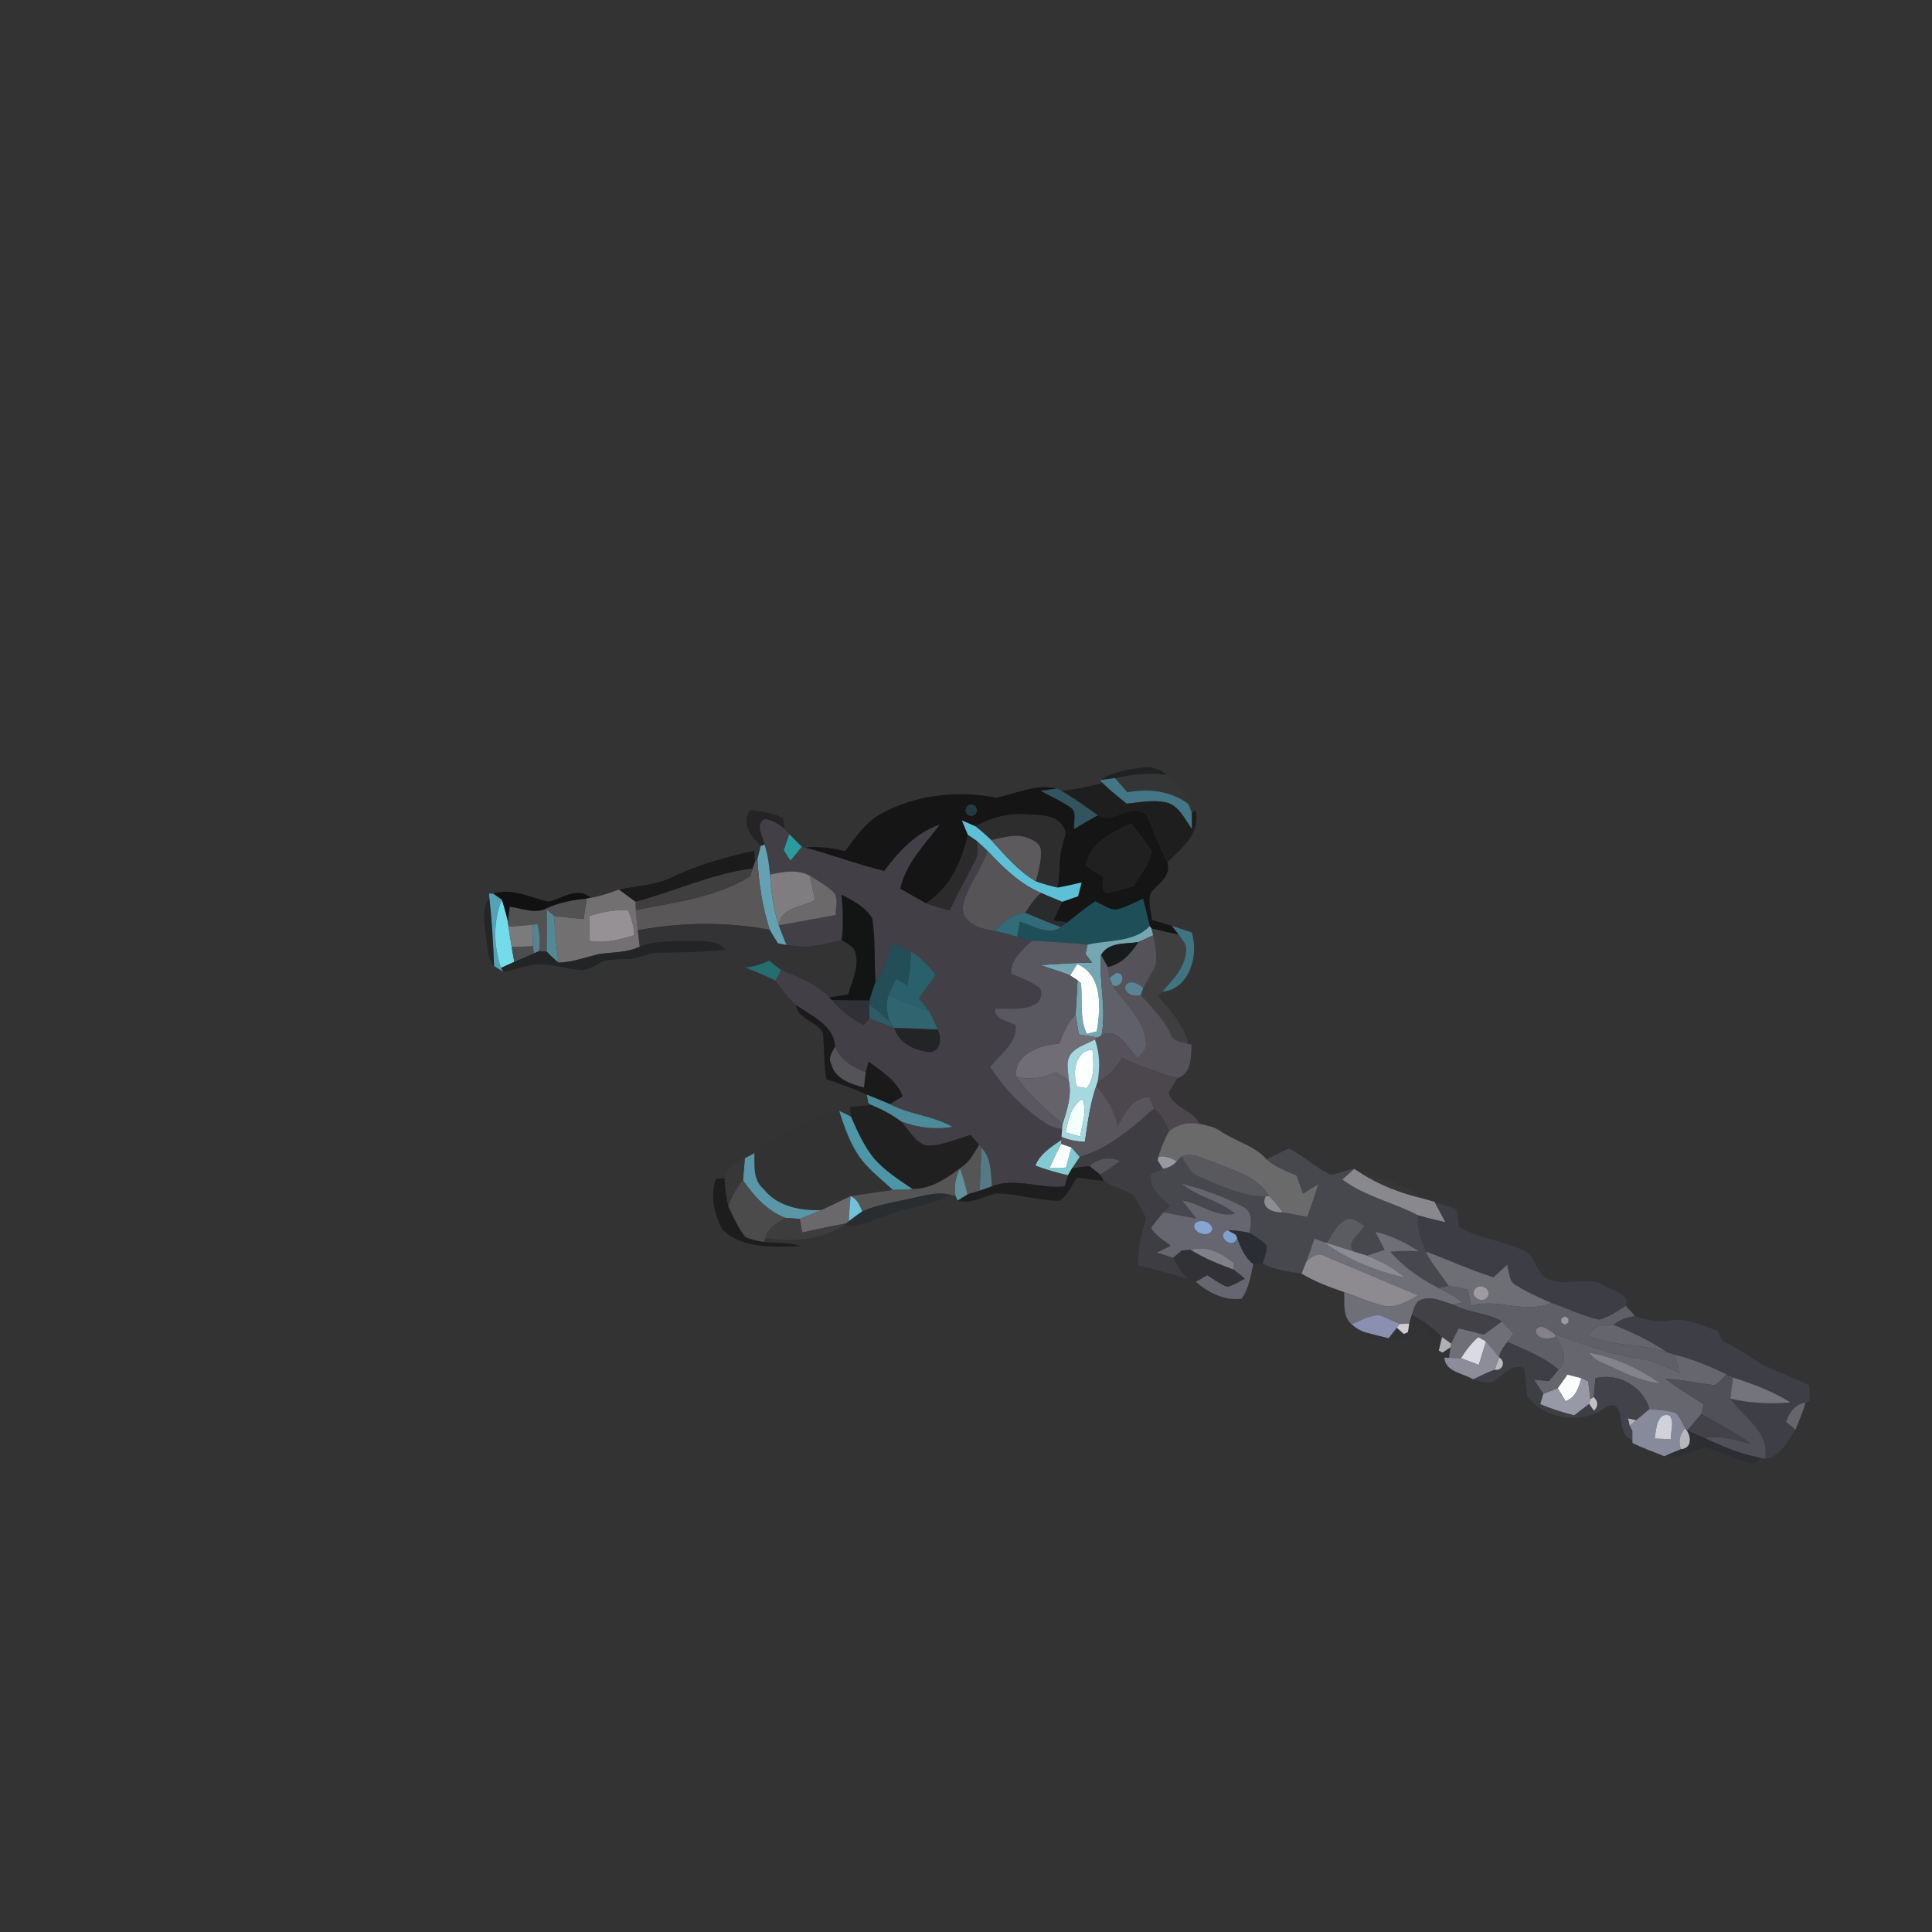 <?xml version="1.0" encoding="UTF-8" ?>
<!DOCTYPE svg PUBLIC "-//W3C//DTD SVG 1.1//EN" "http://www.w3.org/Graphics/SVG/1.1/DTD/svg11.dtd">
<svg width="384pt" height="384pt" viewBox="0 0 384 384" version="1.1" xmlns="http://www.w3.org/2000/svg">
<rect x="0" y="0" width="384" height="384" fill="#333333" stroke="none"/>
<g id="#1113148b">
<path fill="#111314" opacity="0.55" d=" M 218.65 155.04 C 221.18 153.38 224.22 152.88 227.17 152.55 C 228.86 152.33 230.61 152.82 231.84 154.03 C 228.41 153.53 224.97 153.97 221.60 154.66 C 220.87 154.76 219.39 154.94 218.65 155.04 Z" />
</g>
<g id="#363536ff">
<path fill="#363536" opacity="1.00" d=" M 221.60 154.66 C 224.97 153.97 228.41 153.53 231.84 154.03 C 233.98 155.37 235.28 157.54 236.22 159.82 C 232.72 157.16 228.30 156.70 224.09 157.48 C 223.25 156.55 222.42 155.61 221.60 154.66 Z" />
</g>
<g id="#437785fe">
<path fill="#437785" opacity="1.00" d=" M 218.65 155.04 C 219.39 154.94 220.87 154.76 221.60 154.66 C 222.42 155.61 223.25 156.55 224.09 157.48 C 228.30 156.70 232.72 157.16 236.22 159.82 C 236.38 160.25 236.71 161.11 236.87 161.54 C 236.88 162.63 236.89 163.71 236.92 164.80 C 235.44 162.79 234.29 159.98 231.58 159.44 C 229.05 158.96 226.47 159.48 223.95 159.74 C 222.30 158.42 220.63 157.13 219.15 155.63 L 218.65 155.04 Z" />
</g>
<g id="#151515ff">
<path fill="#151515" opacity="1.00" d=" M 198.04 158.56 C 201.99 157.72 206.03 155.70 210.13 156.74 C 209.30 156.85 207.65 157.07 206.83 157.18 C 208.79 158.24 210.85 159.15 212.70 160.41 C 214.19 161.37 213.36 163.33 213.49 164.77 C 215.03 163.82 216.60 162.92 218.19 162.03 C 221.46 163.88 224.76 159.35 227.91 161.97 C 229.32 165.08 230.41 168.33 232.02 171.35 C 232.88 174.02 230.25 175.69 228.76 177.42 C 228.07 179.14 228.82 181.06 228.94 182.83 C 230.26 183.23 231.59 183.62 232.92 184.02 C 233.27 184.45 233.95 185.33 234.29 185.77 C 232.47 185.39 230.66 185.02 228.87 184.54 L 228.52 184.08 C 228.07 182.27 227.63 180.45 227.19 178.64 C 225.45 179.43 223.75 180.34 221.89 180.81 C 220.34 180.82 219.05 179.72 217.67 179.15 C 215.76 180.46 213.94 181.89 212.14 183.35 C 211.43 183.25 210.03 183.05 209.32 182.95 C 209.92 181.71 210.51 180.47 211.11 179.24 C 212.16 178.87 213.21 178.50 214.27 178.14 C 214.50 177.22 214.74 176.31 214.98 175.40 C 213.39 175.76 211.81 176.13 210.21 176.42 C 210.69 173.59 210.34 170.65 211.17 167.88 C 211.33 166.82 212.15 165.64 211.47 164.61 C 210.12 161.86 206.61 162.05 204.02 161.87 C 200.46 161.59 196.97 162.53 193.86 164.23 C 192.97 163.83 192.08 163.45 191.19 163.08 C 191.58 164.04 191.97 165.00 192.38 165.95 C 191.21 171.18 188.74 176.60 184.04 179.53 C 182.31 178.61 180.62 177.61 178.91 176.65 C 179.99 171.59 183.77 167.90 186.76 163.91 C 182.06 165.55 178.63 169.23 175.74 173.13 C 170.39 171.84 165.25 169.84 159.92 168.46 C 162.62 168.16 165.32 168.54 167.94 169.17 C 170.00 166.50 171.94 163.56 174.93 161.84 C 181.92 157.97 190.25 157.01 198.04 158.56 M 192.21 160.20 L 191.86 161.03 L 192.20 161.87 L 193.03 162.22 L 193.86 161.88 L 194.21 161.05 L 193.86 160.21 L 193.03 159.86 L 192.21 160.20 M 215.87 171.91 C 216.82 172.95 218.13 173.54 219.31 174.28 C 219.38 175.40 218.66 176.98 220.07 177.52 C 221.84 177.14 223.57 176.58 225.32 176.12 C 226.55 173.85 228.51 171.77 228.90 169.17 C 227.69 167.26 226.20 165.55 224.85 163.74 C 221.20 165.30 216.51 167.57 215.87 171.91 Z" />
</g>
<g id="#1f1e1fff">
<path fill="#1f1e1f" opacity="1.00" d=" M 210.95 157.20 C 213.72 156.89 216.46 156.37 219.15 155.63 C 220.63 157.13 222.30 158.42 223.95 159.74 C 226.47 159.48 229.05 158.96 231.58 159.44 C 234.29 159.98 235.44 162.79 236.92 164.80 C 236.89 163.71 236.88 162.63 236.87 161.54 L 237.64 161.00 C 238.73 165.51 234.93 168.62 232.02 171.35 C 230.41 168.33 229.32 165.08 227.91 161.97 C 224.76 159.35 221.46 163.88 218.19 162.03 C 215.81 160.37 213.48 158.63 210.95 157.20 Z" />
</g>
<g id="#31545efd">
<path fill="#31545e" opacity="1.00" d=" M 206.83 157.18 C 207.65 157.07 209.30 156.85 210.13 156.74 L 210.95 157.20 C 213.48 158.63 215.81 160.37 218.19 162.03 C 216.60 162.92 215.03 163.82 213.49 164.77 C 213.36 163.33 214.19 161.37 212.70 160.41 C 210.85 159.15 208.79 158.24 206.83 157.18 Z" />
</g>
<g id="#223a41ff">
<path fill="#223a41" opacity="1.00" d=" M 192.21 160.20 L 193.03 159.86 L 193.86 160.21 L 194.21 161.05 L 193.86 161.88 L 193.03 162.22 L 192.20 161.87 L 191.86 161.03 L 192.21 160.20 Z" />
</g>
<g id="#1312146f">
<path fill="#131214" opacity="0.44" d=" M 149.12 161.00 C 151.34 161.21 153.54 161.68 155.62 162.52 C 155.72 163.08 155.93 164.22 156.03 164.78 C 154.82 163.91 153.54 162.98 152.01 162.80 C 149.97 163.81 151.74 166.29 151.96 167.87 L 151.19 168.15 C 149.33 166.35 147.19 163.53 149.12 161.00 Z" />
</g>
<g id="#2e2d2dff">
<path fill="#2e2d2d" opacity="1.00" d=" M 193.86 164.23 C 196.97 162.53 200.46 161.59 204.02 161.87 C 206.61 162.05 210.12 161.86 211.47 164.61 C 212.15 165.64 211.33 166.82 211.17 167.88 C 210.34 170.65 210.69 173.59 210.21 176.42 C 208.76 176.10 207.32 175.69 205.91 175.19 C 206.34 173.22 206.97 171.25 206.89 169.21 C 206.86 167.40 204.97 166.80 203.55 166.32 C 201.36 165.75 199.14 166.57 197.00 166.96 C 196.00 165.99 194.95 165.08 193.86 164.23 Z" />
</g>
<g id="#424046ff">
<path fill="#424046" opacity="1.00" d=" M 151.96 167.87 C 151.74 166.29 149.97 163.81 152.01 162.80 C 153.54 162.98 154.82 163.91 156.03 164.78 C 156.25 165.03 156.67 165.54 156.88 165.80 C 156.51 166.85 156.15 167.91 155.79 168.97 C 156.12 169.49 156.78 170.53 157.11 171.05 C 157.86 170.13 158.61 169.22 159.36 168.30 L 159.92 168.46 C 165.25 169.84 170.39 171.84 175.74 173.13 C 178.63 169.23 182.06 165.55 186.76 163.91 C 183.77 167.90 179.99 171.59 178.91 176.65 C 180.62 177.61 182.31 178.61 184.04 179.53 C 185.58 180.10 187.17 180.54 188.76 180.98 C 190.33 177.58 192.17 174.31 193.85 170.97 C 194.53 169.82 194.26 168.47 194.23 167.21 C 194.93 167.83 195.62 168.46 196.29 169.12 C 195.07 172.97 192.19 176.13 191.37 180.10 C 191.09 183.46 194.98 184.71 197.69 184.98 C 199.20 185.32 200.69 185.75 202.17 186.19 C 203.13 186.47 204.10 186.73 205.08 186.97 C 203.21 188.79 200.89 190.63 200.99 193.52 C 202.94 194.39 205.05 195.07 206.72 196.45 C 207.27 197.54 206.82 199.19 205.63 199.64 C 203.20 200.88 200.39 200.41 197.78 200.47 C 197.59 202.76 200.38 202.90 201.87 203.77 C 202.18 207.37 198.72 209.52 196.79 212.09 C 199.69 216.46 203.41 220.35 207.80 223.23 C 208.76 223.94 209.93 224.23 211.10 224.42 C 211.07 224.81 211.01 225.58 210.98 225.97 L 210.94 226.58 C 208.96 227.97 206.74 229.29 205.81 231.66 C 207.92 232.47 210.09 233.09 212.29 233.57 C 212.12 234.13 211.78 235.25 211.61 235.80 C 206.77 236.36 201.79 233.92 197.14 235.80 C 196.93 233.15 197.06 230.19 195.07 228.14 L 194.63 227.54 C 194.20 227.05 193.33 226.07 192.89 225.58 C 190.05 226.36 187.27 227.74 184.28 227.71 C 181.84 227.16 180.69 224.57 179.10 222.88 C 182.35 224.11 185.86 224.57 189.29 223.95 C 185.44 221.75 180.82 221.56 176.90 219.47 C 177.53 219.07 178.79 218.28 179.42 217.89 C 178.21 214.71 175.20 212.96 172.65 210.99 C 172.50 211.52 172.20 212.59 172.05 213.13 C 169.51 212.14 167.03 210.71 165.98 208.04 C 165.80 203.76 161.25 201.90 158.22 199.76 C 156.64 198.32 155.40 196.56 154.10 194.88 C 154.39 194.36 154.97 193.33 155.26 192.81 C 158.68 194.17 162.22 195.53 164.82 198.25 L 165.36 198.77 C 167.09 200.88 169.28 202.53 171.71 203.74 C 171.99 203.41 172.53 202.74 172.81 202.41 C 174.46 203.03 176.11 203.66 177.75 204.33 C 178.75 207.50 181.91 208.84 184.99 209.14 C 187.14 208.66 187.12 206.26 186.39 204.65 C 185.88 203.44 185.34 202.25 184.75 201.10 C 184.07 200.18 183.35 199.30 182.64 198.42 C 183.73 196.87 184.84 195.33 185.97 193.80 C 184.61 191.98 183.03 190.30 181.08 189.11 C 179.82 188.51 178.55 187.95 177.28 187.39 C 176.61 190.15 175.52 192.77 174.02 195.18 C 173.73 190.98 174.01 186.73 173.38 182.56 C 172.03 180.25 169.57 178.99 167.26 177.86 C 167.53 180.84 167.69 183.84 167.29 186.81 C 164.95 187.37 162.59 187.91 160.19 188.20 C 158.90 188.12 157.60 188.00 156.31 187.84 C 155.79 186.53 155.26 185.23 154.77 183.91 C 158.56 183.25 162.33 182.52 166.12 181.86 C 166.03 180.41 166.68 178.74 165.79 177.45 C 164.36 176.08 162.65 175.06 160.96 174.06 C 158.46 172.72 155.66 173.28 153.04 173.83 C 152.88 171.81 152.56 169.80 151.96 167.87 Z" />
</g>
<g id="#5ec0d7ff">
<path fill="#5ec0d7" opacity="1.00" d=" M 191.19 163.08 C 192.08 163.45 192.97 163.83 193.86 164.23 C 194.95 165.08 196.00 165.99 197.00 166.96 C 199.73 169.95 202.37 173.12 205.91 175.19 C 207.32 175.69 208.76 176.10 210.21 176.42 C 211.81 176.13 213.39 175.76 214.98 175.40 C 214.74 176.31 214.50 177.22 214.27 178.14 C 213.21 178.50 212.16 178.87 211.11 179.24 C 209.70 178.66 208.29 178.09 206.90 177.48 C 202.69 175.67 199.37 172.43 196.29 169.12 C 195.62 168.46 194.93 167.83 194.23 167.21 C 193.77 166.90 192.84 166.27 192.38 165.95 C 191.97 165.00 191.58 164.04 191.19 163.08 Z" />
</g>
<g id="#202020ff">
<path fill="#202020" opacity="1.00" d=" M 215.87 171.91 C 216.51 167.57 221.20 165.30 224.85 163.74 C 226.20 165.55 227.69 167.26 228.90 169.17 C 228.51 171.77 226.55 173.85 225.32 176.12 C 223.57 176.58 221.84 177.14 220.07 177.52 C 218.66 176.98 219.38 175.40 219.31 174.28 C 218.13 173.54 216.82 172.95 215.87 171.91 Z" />
<path fill="#202020" opacity="1.00" d=" M 168.98 220.04 C 170.40 219.87 171.83 219.73 173.26 219.64 C 175.32 220.49 177.31 221.53 179.10 222.88 C 180.69 224.57 181.84 227.16 184.28 227.71 C 187.27 227.74 190.05 226.36 192.89 225.58 C 193.33 226.07 194.20 227.05 194.63 227.54 C 193.70 228.99 192.93 230.62 191.52 231.68 C 188.54 233.94 185.28 236.34 181.38 236.35 C 178.70 234.51 175.88 232.75 173.73 230.27 C 171.70 227.79 170.40 224.82 169.12 221.92 C 169.09 221.45 169.02 220.51 168.98 220.04 Z" />
</g>
<g id="#2aadb0da">
<path fill="#2aadb0" opacity="0.85" d=" M 156.88 165.80 C 157.70 166.64 158.52 167.47 159.36 168.30 C 158.61 169.22 157.86 170.13 157.11 171.05 C 156.78 170.53 156.12 169.49 155.79 168.97 C 156.15 167.91 156.51 166.85 156.88 165.80 Z" />
</g>
<g id="#2b2b2bff">
<path fill="#2b2b2b" opacity="1.00" d=" M 192.38 165.95 C 192.84 166.27 193.77 166.90 194.23 167.21 C 194.26 168.47 194.53 169.82 193.85 170.97 C 192.17 174.31 190.33 177.58 188.76 180.98 C 187.17 180.54 185.58 180.10 184.04 179.53 C 188.74 176.60 191.21 171.18 192.38 165.95 Z" />
</g>
<g id="#5c5a5cff">
<path fill="#5c5a5c" opacity="1.00" d=" M 197.00 166.96 C 199.14 166.57 201.36 165.75 203.55 166.32 C 204.97 166.80 206.86 167.40 206.89 169.21 C 206.97 171.25 206.34 173.22 205.91 175.19 C 202.37 173.12 199.73 169.95 197.00 166.96 Z" />
</g>
<g id="#64a2b3ff">
<path fill="#64a2b3" opacity="1.00" d=" M 151.19 168.15 L 151.96 167.87 C 152.56 169.80 152.88 171.81 153.04 173.83 C 153.27 177.24 153.71 180.65 154.77 183.91 C 155.26 185.23 155.79 186.53 156.31 187.84 C 155.89 187.76 155.05 187.60 154.63 187.52 C 154.05 186.63 153.50 185.73 152.98 184.80 C 151.52 180.26 150.80 175.51 150.55 170.76 C 150.71 170.11 151.03 168.80 151.19 168.15 Z" />
</g>
<g id="#1b1b1bfc">
<path fill="#1b1b1b" opacity="1.00" d=" M 133.55 174.37 C 138.72 171.86 144.31 170.31 149.89 169.09 C 149.94 169.63 150.02 170.73 150.07 171.28 C 149.95 171.62 149.73 172.29 149.61 172.63 C 141.55 173.64 134.12 177.20 126.30 179.24 C 125.20 178.42 124.10 177.62 123.00 176.81 C 126.52 176.03 130.25 175.98 133.55 174.37 Z" />
</g>
<g id="#565456ff">
<path fill="#565456" opacity="1.00" d=" M 196.29 169.12 C 199.37 172.43 202.69 175.67 206.90 177.48 C 205.67 178.63 204.64 179.97 203.80 181.43 C 201.29 181.57 199.41 183.33 197.69 184.98 C 194.98 184.71 191.09 183.46 191.37 180.10 C 192.19 176.13 195.07 172.97 196.29 169.12 Z" />
</g>
<g id="#595758ff">
<path fill="#595758" opacity="1.00" d=" M 150.07 171.28 L 150.55 170.76 C 150.80 175.51 151.52 180.26 152.98 184.80 C 144.36 183.18 135.38 183.29 126.77 184.90 C 126.61 183.55 126.48 182.21 126.38 180.87 C 134.09 179.34 142.31 178.43 149.10 174.16 C 149.22 173.78 149.48 173.01 149.61 172.63 C 149.73 172.29 149.95 171.62 150.07 171.28 Z" />
</g>
<g id="#403f3fff">
<path fill="#403f3f" opacity="1.00" d=" M 126.30 179.24 C 134.12 177.20 141.55 173.64 149.61 172.63 C 149.48 173.01 149.22 173.78 149.10 174.16 C 142.31 178.43 134.09 179.34 126.38 180.87 C 126.36 180.46 126.32 179.65 126.30 179.24 Z" />
</g>
<g id="#7f7d7fff">
<path fill="#7f7d7f" opacity="1.00" d=" M 153.04 173.83 C 155.66 173.28 158.46 172.72 160.96 174.06 C 161.31 175.68 161.66 177.30 162.02 178.93 C 159.43 180.29 155.23 180.33 154.77 183.91 C 153.71 180.65 153.27 177.24 153.04 173.83 Z" />
</g>
<g id="#6b696aff">
<path fill="#6b696a" opacity="1.00" d=" M 160.96 174.06 C 162.65 175.06 164.36 176.08 165.79 177.45 C 166.68 178.74 166.03 180.41 166.12 181.86 C 162.33 182.52 158.56 183.25 154.77 183.91 C 155.23 180.33 159.43 180.29 162.02 178.93 C 161.66 177.30 161.31 175.68 160.96 174.06 Z" />
</g>
<g id="#0c0c0cdd">
<path fill="#0c0c0c" opacity="0.87" d=" M 98.04 177.63 C 101.80 176.39 105.41 178.41 109.01 179.21 C 111.82 178.61 114.76 176.09 117.42 178.45 L 116.63 178.59 C 113.90 178.92 111.16 179.35 108.66 180.54 C 106.32 181.77 103.72 180.53 101.31 180.23 C 101.22 180.99 101.04 182.52 100.95 183.28 C 100.61 181.78 100.21 180.29 99.73 178.83 C 99.31 178.53 98.46 177.93 98.04 177.63 Z" />
</g>
<g id="#737072ff">
<path fill="#737072" opacity="1.00" d=" M 117.42 178.45 C 119.34 178.13 121.19 177.50 123.00 176.81 C 124.10 177.62 125.20 178.42 126.30 179.24 C 126.32 179.65 126.36 180.46 126.38 180.87 C 126.48 182.21 126.61 183.55 126.77 184.90 C 126.87 185.71 127.07 187.33 127.17 188.14 C 124.68 189.36 121.90 189.24 119.23 189.60 C 116.49 190.19 113.86 191.29 111.02 191.32 C 110.59 188.24 110.34 185.14 110.11 182.03 C 112.07 182.30 114.03 182.47 116.00 182.67 C 116.21 181.31 116.42 179.95 116.63 178.59 L 117.42 178.45 M 117.13 182.07 C 117.14 183.71 117.17 185.35 117.21 186.99 C 120.22 187.58 123.19 186.73 126.06 185.86 C 126.02 184.13 125.49 182.48 124.84 180.90 C 122.21 180.75 119.63 181.31 117.13 182.07 Z" />
</g>
<g id="#55a6baf7">
<path fill="#55a6ba" opacity="0.97" d=" M 97.20 177.60 L 98.04 177.63 C 98.46 177.93 99.31 178.53 99.73 178.83 C 97.99 183.08 98.10 188.07 99.57 192.38 L 100.09 193.17 C 99.62 192.88 98.68 192.29 98.20 192.00 C 98.04 187.51 97.76 183.03 97.28 178.56 L 97.20 177.60 Z" />
</g>
<g id="#131414ff">
<path fill="#131414" opacity="1.00" d=" M 167.26 177.86 C 169.57 178.99 172.03 180.25 173.38 182.56 C 174.01 186.73 173.73 190.98 174.02 195.18 C 173.59 196.40 173.18 197.62 172.84 198.87 C 170.35 198.86 167.85 198.88 165.36 198.77 L 164.82 198.25 C 166.07 198.03 167.32 197.82 168.58 197.61 C 169.36 194.92 170.83 192.10 169.98 189.26 C 169.66 187.97 168.22 187.56 167.29 186.81 C 167.69 183.84 167.53 180.84 167.26 177.86 Z" />
</g>
<g id="#2a2b2cff">
<path fill="#2a2b2c" opacity="1.00" d=" M 203.80 181.43 C 204.64 179.97 205.67 178.63 206.90 177.48 C 208.29 178.09 209.70 178.66 211.11 179.24 C 210.51 180.47 209.92 181.71 209.32 182.95 C 210.03 183.05 211.43 183.25 212.14 183.35 C 211.82 183.58 211.19 184.04 210.87 184.27 C 208.46 183.45 206.14 182.40 203.80 181.43 Z" />
</g>
<g id="#1116187b">
<path fill="#111618" opacity="0.48" d=" M 96.63 186.54 C 96.39 183.90 95.52 180.87 97.28 178.56 C 97.76 183.03 98.04 187.51 98.20 192.00 C 96.85 190.54 97.03 188.37 96.63 186.54 Z" />
</g>
<g id="#73dbe9ff">
<path fill="#73dbe9" opacity="1.00" d=" M 99.57 192.38 C 98.10 188.07 97.99 183.08 99.73 178.83 C 100.21 180.29 100.61 181.78 100.95 183.28 L 101.07 184.19 C 101.26 185.53 101.47 186.87 101.70 188.21 C 101.83 188.95 102.09 190.44 102.22 191.18 C 101.56 191.48 100.24 192.08 99.57 192.38 Z" />
</g>
<g id="#535253ff">
<path fill="#535253" opacity="1.00" d=" M 108.66 180.54 C 111.16 179.35 113.90 178.92 116.63 178.59 C 116.42 179.95 116.21 181.31 116.00 182.67 C 114.03 182.47 112.07 182.30 110.11 182.03 C 109.75 181.73 109.04 181.11 108.68 180.80 C 108.73 183.57 108.71 186.35 108.66 189.13 C 108.28 189.11 107.52 189.07 107.14 189.05 C 107.41 187.25 107.24 185.43 106.85 183.67 C 106.60 183.70 106.11 183.76 105.86 183.79 C 104.27 183.95 102.67 184.07 101.07 184.19 L 100.95 183.28 C 101.04 182.52 101.22 180.99 101.31 180.23 C 103.72 180.53 106.32 181.77 108.66 180.54 Z" />
</g>
<g id="#1e4f59ff">
<path fill="#1e4f59" opacity="1.00" d=" M 212.14 183.35 C 213.94 181.89 215.76 180.46 217.67 179.15 C 219.05 179.72 220.34 180.82 221.89 180.81 C 223.75 180.34 225.45 179.43 227.19 178.64 C 227.63 180.45 228.07 182.27 228.52 184.08 C 225.36 187.38 220.29 186.78 216.15 187.76 C 212.47 187.38 208.77 187.14 205.08 186.97 C 204.10 186.73 203.13 186.47 202.17 186.19 C 202.34 185.18 202.52 184.18 202.68 183.18 C 205.31 183.87 208.27 186.07 210.87 184.27 C 211.19 184.04 211.82 183.58 212.14 183.35 Z" />
</g>
<g id="#558897ff">
<path fill="#558897" opacity="1.00" d=" M 108.68 180.80 C 109.04 181.11 109.75 181.73 110.11 182.03 C 110.34 185.14 110.59 188.24 111.02 191.32 C 110.16 190.67 109.38 189.93 108.66 189.13 C 108.71 186.35 108.73 183.57 108.68 180.80 Z" />
</g>
<g id="#959194ff">
<path fill="#959194" opacity="1.00" d=" M 117.13 182.07 C 119.63 181.31 122.21 180.75 124.84 180.90 C 125.49 182.48 126.02 184.13 126.06 185.86 C 123.19 186.73 120.22 187.58 117.21 186.99 C 117.17 185.35 117.14 183.71 117.13 182.07 Z" />
</g>
<g id="#316c78ff">
<path fill="#316c78" opacity="1.00" d=" M 197.69 184.98 C 199.41 183.33 201.29 181.57 203.80 181.43 C 206.14 182.40 208.46 183.45 210.87 184.27 C 208.27 186.07 205.31 183.87 202.68 183.18 C 202.52 184.18 202.34 185.18 202.17 186.19 C 200.69 185.75 199.20 185.32 197.69 184.98 Z" />
</g>
<g id="#57828fff">
<path fill="#57828f" opacity="1.00" d=" M 105.86 183.79 C 106.11 183.76 106.60 183.70 106.85 183.67 C 107.24 185.43 107.41 187.25 107.14 189.05 C 106.87 189.16 106.34 189.39 106.08 189.50 C 106.04 189.15 105.98 188.45 105.95 188.10 C 105.84 186.66 105.82 185.23 105.86 183.79 Z" />
</g>
<g id="#7b7a7cff">
<path fill="#7b7a7c" opacity="1.00" d=" M 101.07 184.19 C 102.67 184.07 104.27 183.95 105.86 183.79 C 105.82 185.23 105.84 186.66 105.95 188.10 C 104.53 188.13 103.11 188.17 101.70 188.21 C 101.47 186.87 101.26 185.53 101.07 184.19 Z" />
</g>
<g id="#333234fe">
<path fill="#333234" opacity="1.00" d=" M 126.77 184.90 C 135.38 183.29 144.36 183.18 152.98 184.80 C 153.50 185.73 154.05 186.63 154.63 187.52 C 155.05 187.60 155.89 187.76 156.31 187.84 C 157.60 188.00 158.90 188.12 160.19 188.20 C 157.87 188.52 155.54 188.79 153.22 189.07 C 153.13 189.53 152.94 190.46 152.85 190.92 C 151.36 191.68 149.73 192.15 148.06 192.30 C 146.24 191.80 145.30 190.08 144.11 188.79 C 142.70 186.82 140.19 187.14 138.07 187.05 C 134.43 187.10 130.64 186.84 127.17 188.14 C 127.07 187.33 126.87 185.71 126.77 184.90 Z" />
</g>
<g id="#75a7b2ff">
<path fill="#75a7b2" opacity="1.00" d=" M 228.52 184.08 L 228.87 184.54 C 228.96 184.88 229.14 185.55 229.23 185.89 C 228.23 186.34 227.23 186.79 226.24 187.25 C 223.67 187.66 220.36 187.18 218.84 189.82 C 218.37 195.14 219.98 200.46 218.93 205.78 L 218.25 206.22 C 216.97 206.01 215.70 205.80 214.43 205.59 C 214.20 204.27 213.99 202.96 213.79 201.65 C 213.91 199.37 214.08 197.10 214.18 194.82 L 214.83 195.39 C 215.29 198.73 214.47 202.36 216.03 205.47 C 216.52 205.35 217.49 205.12 217.98 205.00 C 218.77 200.43 219.24 193.80 214.10 191.63 C 213.76 192.19 213.07 193.30 212.72 193.86 C 210.76 193.10 208.75 192.48 206.76 191.82 C 210.19 191.58 213.62 191.39 217.06 191.31 C 216.62 190.74 216.18 190.17 215.75 189.61 C 215.85 189.15 216.05 188.22 216.15 187.76 C 220.29 186.78 225.36 187.38 228.52 184.08 Z" />
</g>
<g id="#403f40ff">
<path fill="#403f40" opacity="1.00" d=" M 228.87 184.54 C 230.66 185.02 232.47 185.39 234.29 185.77 C 234.85 186.74 235.96 187.65 235.74 188.89 C 235.64 192.27 233.11 194.73 231.02 197.09 C 230.81 197.33 230.37 197.81 230.15 198.05 C 232.71 200.81 235.23 203.77 236.22 207.49 C 234.91 207.11 233.18 207.08 232.68 205.54 C 231.26 202.55 228.94 200.20 226.73 197.80 C 226.86 197.45 227.10 196.75 227.22 196.40 C 228.06 194.83 229.08 193.35 229.72 191.68 C 230.03 189.74 229.57 187.79 229.23 185.89 C 229.14 185.55 228.96 184.88 228.87 184.54 Z" />
</g>
<g id="#427d8ce1">
<path fill="#427d8c" opacity="0.88" d=" M 232.92 184.02 C 234.22 184.46 235.53 184.89 236.84 185.31 C 238.36 189.78 236.40 196.68 231.02 197.09 C 233.11 194.73 235.64 192.27 235.74 188.89 C 235.96 187.65 234.85 186.74 234.29 185.77 C 233.95 185.33 233.27 184.45 232.92 184.02 Z" />
</g>
<g id="#555359ff">
<path fill="#555359" opacity="1.00" d=" M 226.24 187.25 C 227.23 186.79 228.23 186.34 229.23 185.89 C 229.57 187.79 230.03 189.74 229.72 191.68 C 229.08 193.35 228.06 194.83 227.22 196.40 C 226.42 195.46 224.16 194.46 223.62 196.15 C 223.62 197.68 225.53 198.13 226.73 197.80 C 228.94 200.20 231.26 202.55 232.68 205.54 C 233.18 207.08 234.91 207.11 236.22 207.49 L 236.82 207.63 C 236.77 210.01 236.79 213.44 234.04 214.29 C 230.24 213.32 226.60 211.85 223.02 210.29 C 221.84 212.30 220.29 214.05 218.16 215.08 C 218.63 212.25 218.63 209.33 217.62 206.61 L 218.25 206.22 L 218.93 205.78 C 222.32 203.97 224.02 208.45 226.17 210.24 C 226.92 209.34 228.13 208.49 227.75 207.14 C 227.37 202.52 223.56 199.47 221.14 195.88 C 222.98 196.64 224.11 193.30 221.86 193.38 C 221.53 193.62 220.87 194.09 220.54 194.33 C 220.45 193.80 220.27 192.73 220.18 192.20 C 222.95 191.61 224.77 189.51 226.24 187.25 Z" />
</g>
<g id="#1f2122d3">
<path fill="#1f2122" opacity="0.83" d=" M 127.17 188.14 C 130.64 186.84 134.43 187.10 138.07 187.05 C 140.19 187.14 142.70 186.82 144.11 188.79 C 139.72 189.24 135.32 189.32 130.92 189.33 C 128.86 189.32 127.04 190.57 124.99 190.60 C 123.40 190.72 121.78 190.60 120.22 190.95 C 118.75 191.49 117.48 192.60 115.90 192.81 C 112.90 192.68 110.01 191.62 107.00 191.66 C 104.64 191.87 102.40 192.68 100.09 193.17 L 99.57 192.38 C 100.24 192.08 101.56 191.48 102.22 191.18 C 103.50 190.62 104.79 190.07 106.08 189.50 C 106.34 189.39 106.87 189.16 107.14 189.05 C 107.52 189.07 108.28 189.11 108.66 189.13 C 109.38 189.93 110.16 190.67 111.02 191.32 C 113.86 191.29 116.49 190.19 119.23 189.60 C 121.90 189.24 124.68 189.36 127.17 188.14 Z" />
</g>
<g id="#234d57ff">
<path fill="#234d57" opacity="1.00" d=" M 177.28 187.39 C 178.55 187.95 179.82 188.51 181.08 189.11 C 181.00 191.37 180.77 193.62 180.36 195.85 C 179.61 195.40 178.86 194.96 178.11 194.53 C 177.61 195.62 177.10 196.71 176.63 197.81 C 175.95 199.53 176.31 201.34 176.84 203.04 C 175.55 201.84 174.16 200.74 172.80 199.62 L 172.84 198.87 C 173.18 197.62 173.59 196.40 174.02 195.18 C 175.52 192.77 176.61 190.15 177.28 187.39 Z" />
</g>
<g id="#59575fff">
<path fill="#59575f" opacity="1.00" d=" M 205.08 186.97 C 208.77 187.14 212.47 187.38 216.15 187.76 C 216.05 188.22 215.85 189.15 215.75 189.61 C 216.18 190.17 216.62 190.74 217.06 191.31 C 213.62 191.39 210.19 191.58 206.76 191.82 C 208.75 192.48 210.76 193.10 212.72 193.86 C 213.09 194.10 213.82 194.58 214.18 194.82 C 214.08 197.10 213.91 199.37 213.79 201.65 C 212.19 203.26 211.33 205.37 210.52 207.45 C 206.82 207.70 201.70 209.37 201.92 213.92 C 204.43 217.62 207.90 220.46 211.19 223.43 L 211.10 224.42 C 209.93 224.23 208.76 223.94 207.80 223.23 C 203.41 220.35 199.69 216.46 196.79 212.09 C 198.72 209.52 202.18 207.37 201.87 203.77 C 200.38 202.90 197.59 202.76 197.78 200.47 C 200.39 200.41 203.20 200.88 205.63 199.64 C 206.82 199.19 207.27 197.54 206.72 196.45 C 205.05 195.07 202.94 194.39 200.99 193.52 C 200.89 190.63 203.21 188.79 205.08 186.97 Z" />
</g>
<g id="#181b1bff">
<path fill="#181b1b" opacity="1.00" d=" M 218.84 189.82 C 220.36 187.18 223.67 187.66 226.24 187.25 C 224.77 189.51 222.95 191.61 220.18 192.20 C 219.85 191.61 219.18 190.41 218.84 189.82 Z" />
</g>
<g id="#4d4c4eff">
<path fill="#4d4c4e" opacity="1.00" d=" M 101.70 188.21 C 103.11 188.17 104.53 188.13 105.95 188.10 C 105.98 188.45 106.04 189.15 106.08 189.50 C 104.79 190.07 103.50 190.62 102.22 191.18 C 102.09 190.44 101.83 188.95 101.70 188.21 Z" />
</g>
<g id="#29606cff">
<path fill="#29606c" opacity="1.00" d=" M 181.08 189.11 C 183.03 190.30 184.61 191.98 185.97 193.80 C 184.84 195.33 183.73 196.87 182.64 198.42 C 183.35 199.30 184.07 200.18 184.75 201.10 C 182.03 200.03 179.31 198.96 176.63 197.81 C 177.10 196.71 177.61 195.62 178.11 194.53 C 178.86 194.96 179.61 195.40 180.36 195.85 C 180.77 193.62 181.00 191.37 181.08 189.11 Z" />
</g>
<g id="#5f6069ff">
<path fill="#5f6069" opacity="1.00" d=" M 218.84 189.82 C 219.18 190.41 219.85 191.61 220.18 192.20 C 220.27 192.73 220.45 193.80 220.54 194.33 C 220.69 194.71 220.99 195.49 221.14 195.88 C 223.56 199.47 227.37 202.52 227.75 207.14 C 228.13 208.49 226.92 209.34 226.17 210.24 C 224.02 208.45 222.32 203.97 218.93 205.78 C 219.98 200.46 218.37 195.14 218.84 189.82 Z" />
</g>
<g id="#228183c1">
<path fill="#228183" opacity="0.76" d=" M 148.06 192.30 C 149.73 192.15 151.36 191.68 152.85 190.92 C 153.63 191.58 154.43 192.21 155.26 192.81 C 154.97 193.33 154.39 194.36 154.10 194.88 C 152.13 193.92 150.12 193.04 148.06 192.30 Z" />
</g>
<g id="#fdffffff">
<path fill="#fdffff" opacity="1.00" d=" M 212.72 193.86 C 213.07 193.30 213.76 192.19 214.10 191.63 C 219.24 193.80 218.77 200.43 217.98 205.00 C 217.49 205.12 216.52 205.35 216.03 205.47 C 214.47 202.36 215.29 198.73 214.83 195.39 L 214.18 194.82 C 213.82 194.58 213.09 194.10 212.72 193.86 Z" />
</g>
<g id="#5e8d9dff">
<path fill="#5e8d9d" opacity="1.00" d=" M 220.54 194.33 C 220.87 194.09 221.53 193.62 221.86 193.38 C 224.11 193.30 222.98 196.64 221.14 195.88 C 220.99 195.49 220.69 194.71 220.54 194.33 Z" />
</g>
<g id="#5a8393ff">
<path fill="#5a8393" opacity="1.00" d=" M 223.62 196.15 C 224.16 194.46 226.42 195.46 227.22 196.40 C 227.10 196.75 226.86 197.45 226.73 197.80 C 225.53 198.13 223.62 197.68 223.62 196.15 Z" />
</g>
<g id="#30646fff">
<path fill="#30646f" opacity="1.00" d=" M 176.84 203.04 C 176.31 201.34 175.95 199.53 176.63 197.81 C 179.31 198.96 182.03 200.03 184.75 201.10 C 185.34 202.25 185.88 203.44 186.39 204.65 C 183.51 204.50 180.63 204.38 177.75 204.33 C 177.53 204.00 177.07 203.36 176.84 203.04 Z" />
</g>
<g id="#2f3136ff">
<path fill="#2f3136" opacity="1.00" d=" M 165.36 198.77 C 167.85 198.88 170.35 198.86 172.84 198.87 L 172.80 199.62 C 172.79 200.55 172.79 201.48 172.81 202.41 C 172.53 202.74 171.99 203.41 171.71 203.74 C 169.28 202.53 167.09 200.88 165.36 198.77 Z" />
</g>
<g id="#1a1a1aff">
<path fill="#1a1a1a" opacity="1.00" d=" M 158.22 199.76 C 161.25 201.90 165.80 203.76 165.98 208.04 C 165.44 209.12 164.55 210.25 165.24 211.50 C 165.98 214.44 169.10 215.45 171.70 216.12 C 171.79 215.37 171.96 213.87 172.05 213.13 C 172.20 212.59 172.50 211.52 172.65 210.99 C 175.20 212.96 178.21 214.71 179.42 217.89 C 178.79 218.28 177.53 219.07 176.90 219.47 C 175.37 218.81 173.82 218.19 172.29 217.57 C 169.65 216.44 167.00 215.34 164.25 214.51 C 163.67 211.49 163.87 208.40 163.55 205.36 C 162.47 202.93 158.61 202.72 158.22 199.76 Z" />
</g>
<g id="#2e5b66ff">
<path fill="#2e5b66" opacity="1.00" d=" M 172.81 202.41 C 172.79 201.48 172.79 200.55 172.80 199.62 C 174.16 200.74 175.55 201.84 176.84 203.04 C 177.07 203.36 177.53 204.00 177.75 204.33 C 176.11 203.66 174.46 203.03 172.81 202.41 Z" />
</g>
<g id="#706d77ff">
<path fill="#706d77" opacity="1.00" d=" M 210.52 207.45 C 211.33 205.37 212.19 203.26 213.79 201.65 C 213.99 202.96 214.20 204.27 214.43 205.59 C 215.70 205.80 216.97 206.01 218.25 206.22 L 217.62 206.61 C 216.14 207.46 214.36 207.91 213.13 209.16 C 211.67 210.65 212.34 212.86 212.42 214.70 C 211.56 214.17 210.70 213.66 209.84 213.14 C 207.33 214.24 204.59 214.85 201.92 213.92 C 201.70 209.37 206.82 207.70 210.52 207.45 Z" />
</g>
<g id="#232425ff">
<path fill="#232425" opacity="1.00" d=" M 177.75 204.33 C 180.63 204.38 183.51 204.50 186.39 204.65 C 187.12 206.26 187.14 208.66 184.99 209.14 C 181.91 208.84 178.75 207.50 177.75 204.33 Z" />
</g>
<g id="#a6d8e0ff">
<path fill="#a6d8e0" opacity="1.00" d=" M 213.13 209.16 C 214.36 207.91 216.14 207.46 217.62 206.61 C 218.63 209.33 218.63 212.25 218.16 215.08 L 217.90 215.83 C 216.63 219.41 216.19 223.20 215.63 226.94 C 214.02 226.90 212.45 226.60 210.98 225.97 C 211.01 225.58 211.07 224.81 211.10 224.42 L 211.19 223.43 C 212.09 220.60 213.07 217.69 212.42 214.70 C 212.34 212.86 211.67 210.65 213.13 209.16 M 214.05 215.95 C 214.53 216.04 215.49 216.21 215.97 216.30 C 217.71 214.12 217.35 211.24 217.13 208.67 C 213.59 208.77 213.16 213.32 214.05 215.95 M 211.81 225.06 C 212.77 225.34 213.73 225.62 214.70 225.89 C 215.05 223.44 216.18 220.84 215.10 218.42 C 212.81 219.91 212.30 222.59 211.81 225.06 Z" />
</g>
<g id="#545357ff">
<path fill="#545357" opacity="1.00" d=" M 165.24 211.50 C 164.55 210.25 165.44 209.12 165.98 208.04 C 167.03 210.71 169.51 212.14 172.05 213.13 C 171.96 213.87 171.79 215.37 171.70 216.12 C 169.10 215.45 165.98 214.44 165.24 211.50 Z" />
</g>
<g id="#fcffffff">
<path fill="#fcffff" opacity="1.00" d=" M 214.05 215.95 C 213.16 213.32 213.59 208.77 217.13 208.67 C 217.35 211.24 217.71 214.12 215.97 216.30 C 215.49 216.21 214.53 216.04 214.05 215.95 Z" />
</g>
<g id="#4b474dff">
<path fill="#4b474d" opacity="1.00" d=" M 218.16 215.08 C 220.29 214.05 221.84 212.30 223.02 210.29 C 226.60 211.85 230.24 213.32 234.04 214.29 C 233.45 215.24 232.86 216.20 232.25 217.15 C 233.14 220.31 237.10 220.51 238.39 223.37 C 236.21 222.99 234.01 223.43 232.32 224.90 C 231.73 223.15 230.83 221.53 229.37 220.37 C 229.15 219.79 228.69 218.64 228.47 218.07 C 225.06 218.04 223.61 221.32 222.12 223.83 C 221.59 220.77 219.87 218.16 217.90 215.83 L 218.16 215.08 Z" />
</g>
<g id="#65626aff">
<path fill="#65626a" opacity="1.00" d=" M 201.92 213.92 C 204.59 214.85 207.33 214.24 209.84 213.14 C 210.70 213.66 211.56 214.17 212.42 214.70 C 213.07 217.69 212.09 220.60 211.19 223.43 C 207.90 220.46 204.43 217.62 201.92 213.92 Z" />
</g>
<g id="#58555dff">
<path fill="#58555d" opacity="1.00" d=" M 215.63 226.94 C 216.19 223.20 216.63 219.41 217.90 215.83 C 219.87 218.16 221.59 220.77 222.12 223.83 C 223.61 221.32 225.06 218.04 228.47 218.07 C 228.69 218.64 229.15 219.79 229.37 220.37 C 224.93 224.24 220.40 228.30 214.59 229.95 C 214.18 229.48 213.35 228.53 212.94 228.06 C 212.43 227.89 211.41 227.54 210.90 227.37 L 210.94 226.58 L 210.98 225.97 C 212.45 226.60 214.02 226.90 215.63 226.94 Z" />
</g>
<g id="#4d8a9aff">
<path fill="#4d8a9a" opacity="1.00" d=" M 172.29 217.57 C 173.82 218.19 175.37 218.81 176.90 219.47 C 180.82 221.56 185.44 221.75 189.29 223.95 C 185.86 224.57 182.35 224.11 179.10 222.88 C 177.31 221.53 175.32 220.49 173.26 219.64 L 172.59 219.25 C 172.52 218.83 172.36 217.99 172.29 217.57 Z" />
</g>
<g id="#f4ffffff">
<path fill="#f4ffff" opacity="1.00" d=" M 211.81 225.06 C 212.30 222.59 212.81 219.91 215.10 218.42 C 216.18 220.84 215.05 223.44 214.70 225.89 C 213.73 225.62 212.77 225.34 211.81 225.06 Z" />
</g>
<g id="#333233ff">
<path fill="#333233" opacity="1.00" d=" M 149.95 229.20 C 154.98 225.37 160.58 222.18 166.81 220.80 C 167.91 224.24 169.11 227.75 171.36 230.64 C 173.15 232.84 175.41 234.59 177.48 236.52 C 174.67 236.90 171.86 237.34 169.05 237.75 C 167.10 238.63 165.21 239.65 163.24 240.52 C 159.03 240.66 154.48 239.81 151.75 236.31 C 149.65 234.52 149.94 231.67 149.95 229.20 Z" />
</g>
<g id="#4d96a8ff">
<path fill="#4d96a8" opacity="1.00" d=" M 166.81 220.80 C 167.39 221.08 168.54 221.64 169.12 221.92 C 170.40 224.82 171.70 227.79 173.73 230.27 C 175.88 232.75 178.70 234.51 181.38 236.35 C 180.08 236.41 178.78 236.42 177.48 236.52 C 175.41 234.59 173.15 232.84 171.36 230.64 C 169.11 227.75 167.91 224.24 166.81 220.80 Z" />
</g>
<g id="#3e3d41ff">
<path fill="#3e3d41" opacity="1.00" d=" M 214.59 229.95 C 220.40 228.30 224.93 224.24 229.37 220.37 C 230.83 221.53 231.73 223.15 232.32 224.90 C 231.46 226.50 230.73 228.17 230.23 229.92 L 230.12 230.67 C 230.38 231.08 230.90 231.89 231.16 232.29 C 230.56 232.54 229.36 233.03 228.76 233.28 C 228.19 236.17 230.66 237.91 232.51 239.65 C 232.20 239.98 231.58 240.64 231.26 240.97 C 230.39 241.95 229.54 242.96 228.81 244.05 C 229.64 245.65 231.36 246.50 232.72 247.61 C 231.79 248.05 230.87 248.50 229.95 248.95 C 231.02 249.29 232.11 249.64 233.19 250.00 C 233.98 251.45 234.85 252.85 235.91 254.13 C 232.69 253.19 229.48 252.23 226.20 251.52 C 226.05 248.30 226.92 245.18 227.80 242.12 C 227.02 240.63 226.31 239.10 225.38 237.71 C 223.61 236.32 221.26 236.00 219.42 234.72 C 219.24 234.41 218.86 233.79 218.67 233.47 C 219.99 232.59 221.30 231.70 222.60 230.79 C 220.45 229.81 218.29 230.25 216.53 231.75 C 215.39 231.89 214.25 232.02 213.12 232.16 C 213.49 231.60 214.22 230.50 214.59 229.95 Z" />
</g>
<g id="#6b6a6aff">
<path fill="#6b6a6a" opacity="1.00" d=" M 232.32 224.90 C 234.01 223.43 236.21 222.99 238.39 223.37 C 239.76 223.67 241.19 223.92 242.40 224.69 C 245.39 226.84 249.21 227.58 251.73 230.42 C 253.47 231.89 255.60 232.77 257.70 233.59 C 258.14 234.80 258.57 236.00 259.01 237.22 C 260.02 236.57 261.04 235.92 262.07 235.28 C 261.39 237.50 260.64 239.71 259.84 241.90 C 258.19 241.57 256.55 241.24 254.90 240.98 C 254.16 239.76 253.19 238.71 252.22 237.68 C 249.80 233.69 245.00 232.63 241.01 230.90 C 239.04 230.31 236.92 228.95 234.84 229.89 C 234.60 230.13 234.13 230.60 233.89 230.84 C 232.81 230.16 231.52 229.64 230.23 229.92 C 230.73 228.17 231.46 226.50 232.32 224.90 Z" />
</g>
<g id="#83cad3ff">
<path fill="#83cad3" opacity="1.00" d=" M 205.81 231.66 C 206.74 229.29 208.96 227.97 210.94 226.58 L 210.90 227.37 C 210.09 228.94 209.33 230.55 208.63 232.18 C 209.44 232.15 211.07 232.09 211.89 232.06 C 212.25 230.73 212.60 229.40 212.94 228.06 C 213.35 228.53 214.18 229.48 214.59 229.95 C 214.22 230.50 213.49 231.60 213.12 232.16 C 212.91 232.51 212.50 233.22 212.29 233.57 C 210.09 233.09 207.92 232.47 205.81 231.66 Z" />
</g>
<g id="#555556ff">
<path fill="#555556" opacity="1.00" d=" M 194.63 227.54 L 195.07 228.14 C 194.98 230.97 194.84 233.81 194.74 236.65 C 194.13 236.84 192.91 237.20 192.30 237.39 C 191.90 235.65 191.43 233.93 190.82 232.27 C 189.91 233.92 189.63 235.82 189.91 237.69 L 189.07 237.52 C 186.50 236.76 183.90 237.61 181.37 238.13 C 178.01 238.89 174.56 239.38 171.37 240.76 C 170.87 239.54 170.35 238.28 169.05 237.75 C 171.86 237.34 174.67 236.90 177.48 236.52 C 178.78 236.42 180.08 236.41 181.38 236.35 C 185.28 236.34 188.54 233.94 191.52 231.68 C 192.93 230.62 193.70 228.99 194.63 227.54 Z" />
</g>
<g id="#557a87ff">
<path fill="#557a87" opacity="1.00" d=" M 195.07 228.14 C 197.06 230.19 196.93 233.15 197.14 235.80 C 196.54 236.02 195.34 236.44 194.74 236.65 C 194.84 233.81 194.98 230.97 195.07 228.14 Z" />
</g>
<g id="#f9ffffff">
<path fill="#f9ffff" opacity="1.00" d=" M 208.63 232.18 C 209.33 230.55 210.09 228.94 210.90 227.37 C 211.41 227.54 212.43 227.89 212.94 228.06 C 212.60 229.40 212.25 230.73 211.89 232.06 C 211.07 232.09 209.44 232.15 208.63 232.18 Z" />
</g>
<g id="#46484eff">
<path fill="#46484e" opacity="1.00" d=" M 251.73 230.42 C 253.21 229.72 254.70 229.00 256.17 228.26 C 259.06 229.72 261.42 232.02 264.32 233.43 C 265.97 233.54 267.47 232.41 269.14 232.33 C 268.56 232.86 267.39 233.91 266.81 234.44 C 271.31 237.82 276.97 238.99 281.91 241.57 C 281.57 244.09 282.52 246.47 283.43 248.76 C 283.53 249.00 283.73 249.48 283.83 249.72 C 285.09 251.74 286.57 253.61 287.94 255.57 C 287.44 255.68 286.44 255.91 285.94 256.02 C 282.36 254.19 279.01 251.85 276.36 248.81 C 278.24 248.59 280.13 248.59 282.03 248.72 C 279.37 246.95 276.47 245.56 273.36 244.81 C 273.97 246.01 274.58 247.21 275.21 248.41 C 274.05 248.80 272.88 249.19 271.72 249.56 C 271.06 249.36 269.76 248.96 269.11 248.76 C 267.29 246.99 270.46 245.19 271.18 243.58 C 270.01 243.00 268.83 241.76 267.43 242.49 C 265.58 243.35 264.84 245.47 263.73 247.05 L 263.04 246.83 C 262.59 246.67 261.69 246.35 261.24 246.19 C 260.74 247.71 260.24 249.22 259.67 250.71 C 259.43 251.32 258.93 252.52 258.69 253.13 C 256.06 252.73 253.35 252.42 250.98 251.13 C 251.18 249.89 252.11 248.59 251.59 247.35 C 250.59 246.46 249.46 245.74 248.33 245.04 C 248.70 243.29 249.10 240.86 247.14 239.89 C 243.26 237.81 239.05 236.36 234.81 235.22 C 237.96 237.93 242.30 238.55 245.48 241.23 C 241.75 242.11 238.59 239.12 234.98 238.62 C 235.91 239.83 236.87 241.03 237.83 242.23 C 235.65 241.78 233.46 241.36 231.26 240.97 C 231.58 240.64 232.20 239.98 232.51 239.65 C 230.66 237.91 228.19 236.17 228.76 233.28 C 229.36 233.03 230.56 232.54 231.16 232.29 C 232.25 232.13 233.16 231.64 233.89 230.84 C 234.13 230.60 234.60 230.13 234.84 229.89 C 235.81 231.31 236.48 233.17 238.22 233.83 C 242.46 235.66 246.83 237.76 251.53 237.83 C 250.49 240.10 253.11 241.08 254.90 240.98 C 256.55 241.24 258.19 241.57 259.84 241.90 C 260.64 239.71 261.39 237.50 262.07 235.28 C 261.04 235.92 260.02 236.57 259.01 237.22 C 258.57 236.00 258.14 234.80 257.70 233.59 C 255.60 232.77 253.47 231.89 251.73 230.42 Z" />
</g>
<g id="#5896a8fe">
<path fill="#5896a8" opacity="1.00" d=" M 148.04 230.22 C 148.52 229.96 149.47 229.45 149.95 229.20 C 149.94 231.67 149.65 234.52 151.75 236.31 C 154.48 239.81 159.03 240.66 163.24 240.52 C 161.83 241.15 160.41 241.74 158.96 242.26 C 158.26 242.22 156.85 242.12 156.15 242.08 C 152.47 240.72 149.85 237.72 147.67 234.59 C 147.81 233.13 147.93 231.68 148.04 230.22 Z" />
</g>
<g id="#59585cff">
<path fill="#59585c" opacity="1.00" d=" M 234.84 229.89 C 236.92 228.95 239.04 230.31 241.01 230.90 C 245.00 232.63 249.80 233.69 252.22 237.68 L 251.53 237.83 C 246.83 237.76 242.46 235.66 238.22 233.83 C 236.48 233.17 235.81 231.31 234.84 229.89 Z" />
</g>
<g id="#373738fc">
<path fill="#373738" opacity="1.00" d=" M 144.01 234.17 C 144.55 232.14 146.07 230.79 148.04 230.22 C 147.93 231.68 147.81 233.13 147.67 234.59 C 146.38 236.14 145.39 237.90 144.78 239.82 C 144.29 237.97 144.06 236.07 144.01 234.17 Z" />
</g>
<g id="#54545aff">
<path fill="#54545a" opacity="1.00" d=" M 216.53 231.75 C 218.29 230.25 220.45 229.81 222.60 230.79 C 221.30 231.70 219.99 232.59 218.67 233.47 C 218.13 233.04 217.06 232.18 216.53 231.75 Z" />
</g>
<g id="#9898a2ff">
<path fill="#9898a2" opacity="1.00" d=" M 230.23 229.92 C 231.52 229.64 232.81 230.16 233.89 230.84 C 233.16 231.64 232.25 232.13 231.16 232.29 C 230.90 231.89 230.38 231.08 230.12 230.67 L 230.23 229.92 Z" />
</g>
<g id="#1d1e1dfa">
<path fill="#1d1e1d" opacity="0.98" d=" M 213.12 232.16 C 214.25 232.02 215.39 231.89 216.53 231.75 C 217.06 232.18 218.13 233.04 218.67 233.47 C 218.86 233.79 219.24 234.41 219.42 234.72 C 217.62 234.58 215.82 234.32 214.04 234.04 C 212.96 235.60 212.27 237.62 210.59 238.65 C 206.34 238.68 202.21 237.22 197.96 237.21 C 195.41 237.76 193.05 239.47 190.34 238.60 C 190.83 238.30 191.81 237.69 192.30 237.39 C 192.91 237.20 194.13 236.84 194.74 236.65 C 195.34 236.44 196.54 236.02 197.14 235.80 C 201.79 233.92 206.77 236.36 211.61 235.80 C 211.78 235.25 212.12 234.13 212.29 233.57 C 212.50 233.22 212.91 232.51 213.12 232.16 Z" />
</g>
<g id="#61909dff">
<path fill="#61909d" opacity="1.00" d=" M 189.91 237.69 C 189.63 235.82 189.91 233.92 190.82 232.27 C 191.43 233.93 191.90 235.65 192.30 237.39 C 191.81 237.69 190.83 238.30 190.34 238.60 L 189.91 237.69 Z" />
</g>
<g id="#89888dff">
<path fill="#89888d" opacity="1.00" d=" M 266.81 234.44 C 267.39 233.91 268.56 232.86 269.14 232.33 C 269.51 232.56 270.26 233.02 270.63 233.26 C 274.35 235.63 278.53 237.17 282.80 238.21 C 283.38 238.38 284.55 238.71 285.13 238.88 C 285.87 240.23 286.60 241.58 287.32 242.95 C 285.50 242.54 283.69 242.12 281.91 241.57 C 276.97 238.99 271.31 237.82 266.81 234.44 Z" />
</g>
<g id="#38383aa1">
<path fill="#38383a" opacity="0.63" d=" M 270.63 233.26 C 274.84 234.31 279.40 235.40 282.80 238.21 C 278.53 237.17 274.35 235.63 270.63 233.26 Z" />
</g>
<g id="#1d1d1dfd">
<path fill="#1d1d1d" opacity="1.00" d=" M 142.30 234.34 C 142.73 234.30 143.58 234.21 144.01 234.17 C 144.06 236.07 144.29 237.97 144.78 239.82 C 145.81 241.87 146.68 244.06 148.15 245.85 C 149.31 246.37 150.57 246.61 151.81 246.85 C 154.22 247.21 156.74 246.84 159.06 247.68 C 153.83 247.82 147.67 248.35 143.59 244.39 C 141.95 241.38 141.11 237.66 142.30 234.34 Z" />
</g>
<g id="#4c4b4cff">
<path fill="#4c4b4c" opacity="1.00" d=" M 144.78 239.82 C 145.39 237.90 146.38 236.14 147.67 234.59 C 149.85 237.72 152.47 240.72 156.15 242.08 C 154.50 243.07 152.61 244.03 152.12 246.09 L 151.81 246.85 C 150.57 246.61 149.31 246.37 148.15 245.85 C 146.68 244.06 145.81 241.87 144.78 239.82 Z" />
</g>
<g id="#65666fff">
<path fill="#65666f" opacity="1.00" d=" M 234.81 235.22 C 239.05 236.36 243.26 237.81 247.14 239.89 C 249.10 240.86 248.70 243.29 248.33 245.04 C 246.89 244.73 245.43 244.53 243.97 244.52 C 241.45 245.59 245.03 248.60 245.91 246.09 C 246.63 247.99 247.42 249.95 249.10 251.23 C 248.58 253.59 248.23 256.12 246.77 258.13 C 243.46 258.58 240.08 256.93 237.67 254.74 C 238.43 254.32 239.18 253.89 239.94 253.45 C 241.22 254.28 242.48 255.16 243.90 255.76 C 245.17 255.48 246.26 254.72 247.42 254.14 C 246.68 253.52 245.94 252.92 245.19 252.33 C 245.21 252.02 245.25 251.40 245.27 251.09 C 242.94 249.07 239.80 247.45 236.66 248.42 C 236.22 248.45 235.34 248.52 234.90 248.55 C 234.48 248.91 233.62 249.64 233.19 250.00 C 232.11 249.64 231.02 249.29 229.95 248.95 C 230.87 248.50 231.79 248.05 232.72 247.61 C 231.36 246.50 229.64 245.65 228.81 244.05 C 229.54 242.96 230.39 241.95 231.26 240.97 C 233.46 241.36 235.65 241.78 237.83 242.23 C 236.87 241.03 235.91 239.83 234.98 238.62 C 238.59 239.12 241.75 242.11 245.48 241.23 C 242.30 238.55 237.96 237.93 234.81 235.22 M 237.49 243.17 C 236.55 245.06 240.67 246.31 240.97 244.20 C 240.67 242.76 238.52 242.20 237.49 243.17 Z" />
</g>
<g id="#292d2fdc">
<path fill="#292d2f" opacity="0.86" d=" M 181.37 238.13 C 183.90 237.61 186.50 236.76 189.07 237.52 C 186.00 238.99 182.68 239.78 179.39 240.57 C 175.42 241.49 171.77 243.94 167.56 243.65 L 168.11 243.18 L 168.71 242.71 C 169.58 242.03 170.46 241.38 171.37 240.76 C 174.56 239.38 178.01 238.89 181.37 238.13 Z" />
</g>
<g id="#6a686bff">
<path fill="#6a686b" opacity="1.00" d=" M 163.24 240.52 C 165.21 239.65 167.10 238.63 169.05 237.75 C 168.91 239.40 168.79 241.05 168.71 242.71 L 168.11 243.18 C 165.20 243.71 162.31 244.32 159.43 244.98 C 159.31 244.30 159.07 242.94 158.96 242.26 C 160.41 241.74 161.83 241.15 163.24 240.52 Z" />
</g>
<g id="#6ec3d8ff">
<path fill="#6ec3d8" opacity="1.00" d=" M 169.05 237.75 C 170.35 238.28 170.87 239.54 171.37 240.76 C 170.46 241.38 169.58 242.03 168.71 242.71 C 168.79 241.05 168.91 239.40 169.05 237.75 Z" />
</g>
<g id="#8d8c93ff">
<path fill="#8d8c93" opacity="1.00" d=" M 251.53 237.83 L 252.22 237.68 C 253.19 238.71 254.16 239.76 254.90 240.98 C 253.11 241.08 250.49 240.10 251.53 237.83 Z" />
</g>
<g id="#3c3d45ff">
<path fill="#3c3d45" opacity="1.00" d=" M 285.13 238.88 C 286.61 239.36 288.08 239.85 289.56 240.36 C 289.71 241.53 289.86 242.70 290.02 243.87 C 294.13 246.30 299.06 246.57 303.25 248.78 C 305.42 249.96 305.32 253.28 307.68 254.23 C 311.36 255.96 315.61 253.24 319.12 255.65 C 320.57 256.60 324.16 257.17 323.13 259.55 C 321.49 260.62 319.82 261.74 317.92 262.30 C 314.61 261.60 311.55 260.06 308.36 258.97 C 306.00 257.94 303.64 256.89 301.46 255.53 C 299.82 254.79 300.00 252.82 299.56 251.37 C 298.66 252.21 297.76 253.04 296.86 253.87 C 292.28 252.44 287.92 250.42 283.43 248.76 C 282.52 246.47 281.57 244.09 281.91 241.57 C 283.69 242.12 285.50 242.54 287.32 242.95 C 286.60 241.58 285.87 240.23 285.13 238.88 Z" />
</g>
<g id="#3e3d3eff">
<path fill="#3e3d3e" opacity="1.00" d=" M 156.15 242.08 C 156.85 242.12 158.26 242.22 158.96 242.26 C 159.07 242.94 159.31 244.30 159.43 244.98 C 162.31 244.32 165.20 243.71 168.11 243.18 L 167.56 243.65 C 163.03 246.46 157.32 246.87 152.12 246.09 C 152.61 244.03 154.50 243.07 156.15 242.08 Z" />
</g>
<g id="#5b5b62ff">
<path fill="#5b5b62" opacity="1.00" d=" M 267.43 242.49 C 268.83 241.76 270.01 243.00 271.18 243.58 C 270.46 245.19 267.29 246.99 269.11 248.76 C 267.32 248.18 265.52 247.61 263.73 247.05 C 264.84 245.47 265.58 243.35 267.43 242.49 Z" />
</g>
<g id="#85a5d3ff">
<path fill="#85a5d3" opacity="1.00" d=" M 237.49 243.17 C 238.52 242.20 240.67 242.76 240.97 244.20 C 240.67 246.31 236.55 245.06 237.49 243.17 Z" />
</g>
<g id="#2b2d34ff">
<path fill="#2b2d34" opacity="1.00" d=" M 243.97 244.52 C 245.43 244.53 246.89 244.73 248.33 245.04 C 249.46 245.74 250.59 246.46 251.59 247.35 C 252.11 248.59 251.18 249.89 250.98 251.13 C 250.51 251.15 249.57 251.20 249.10 251.23 C 247.42 249.95 246.63 247.99 245.91 246.09 L 245.59 245.39 C 245.18 245.17 244.37 244.73 243.97 244.52 Z" />
</g>
<g id="#7fa1ceff">
<path fill="#7fa1ce" opacity="1.00" d=" M 245.91 246.09 C 245.03 248.60 241.45 245.59 243.97 244.52 C 244.37 244.73 245.18 245.17 245.59 245.39 L 245.91 246.09 Z" />
</g>
<g id="#6e6f77ff">
<path fill="#6e6f77" opacity="1.00" d=" M 273.36 244.81 C 276.47 245.56 279.37 246.95 282.03 248.72 C 280.13 248.59 278.24 248.59 276.36 248.81 C 279.01 251.85 282.36 254.19 285.94 256.02 C 287.62 256.86 289.30 257.72 290.78 258.90 C 290.30 259.00 289.34 259.20 288.85 259.30 C 286.81 258.76 284.62 257.51 282.49 258.33 C 281.21 258.74 281.08 260.30 280.60 261.35 C 280.47 261.79 280.22 262.66 280.09 263.09 C 279.62 263.11 278.66 263.14 278.19 263.15 C 276.80 262.55 275.48 261.82 274.04 261.37 C 272.10 261.45 270.37 262.49 268.61 263.20 C 266.81 261.55 267.26 259.01 267.17 256.82 C 269.85 257.75 272.46 258.96 275.25 259.56 C 277.65 260.00 279.82 258.58 281.83 257.47 C 275.67 254.82 269.48 252.24 263.30 249.65 C 261.93 248.79 260.66 249.81 259.67 250.71 C 260.24 249.22 260.74 247.71 261.24 246.19 C 261.69 246.35 262.59 246.67 263.04 246.83 C 267.80 250.43 273.49 252.64 279.27 253.98 C 277.10 251.99 274.42 250.67 271.72 249.56 C 272.88 249.19 274.05 248.80 275.21 248.41 C 274.58 247.21 273.97 246.01 273.36 244.81 Z" />
</g>
<g id="#8c8b91ff">
<path fill="#8c8b91" opacity="1.00" d=" M 263.04 246.83 L 263.73 247.05 C 265.52 247.61 267.32 248.18 269.11 248.76 C 269.76 248.96 271.06 249.36 271.72 249.56 C 274.42 250.67 277.10 251.99 279.27 253.98 C 273.49 252.64 267.80 250.43 263.04 246.83 Z" />
</g>
<g id="#323236ff">
<path fill="#323236" opacity="1.00" d=" M 233.19 250.00 C 233.62 249.64 234.48 248.91 234.90 248.55 C 235.34 248.52 236.22 248.45 236.66 248.42 C 239.34 250.06 242.24 251.27 245.19 252.33 C 245.94 252.92 246.68 253.52 247.42 254.14 C 246.26 254.72 245.17 255.48 243.90 255.76 C 242.48 255.16 241.22 254.28 239.94 253.45 C 239.18 253.89 238.43 254.32 237.67 254.74 C 237.23 254.59 236.35 254.28 235.91 254.13 C 234.85 252.85 233.98 251.45 233.19 250.00 Z" />
</g>
<g id="#808188ff">
<path fill="#808188" opacity="1.00" d=" M 236.66 248.42 C 239.80 247.45 242.94 249.07 245.27 251.09 C 245.25 251.40 245.21 252.02 245.19 252.33 C 242.24 251.27 239.34 250.06 236.66 248.42 Z" />
</g>
<g id="#8d8b90ff">
<path fill="#8d8b90" opacity="1.00" d=" M 259.67 250.71 C 260.66 249.81 261.93 248.79 263.30 249.65 C 269.48 252.24 275.67 254.82 281.83 257.47 C 279.82 258.58 277.65 260.00 275.25 259.56 C 272.46 258.96 269.85 257.75 267.17 256.82 C 264.25 255.81 261.33 254.75 258.69 253.13 C 258.93 252.52 259.43 251.32 259.67 250.71 Z" />
</g>
<g id="#6e6e75ff">
<path fill="#6e6e75" opacity="1.00" d=" M 283.83 249.72 C 283.73 249.48 283.53 249.00 283.43 248.76 C 287.92 250.42 292.28 252.44 296.86 253.87 C 297.76 253.04 298.66 252.21 299.56 251.37 C 300.00 252.82 299.82 254.79 301.46 255.53 C 303.64 256.89 306.00 257.94 308.36 258.97 C 303.18 261.22 297.69 257.99 292.37 259.50 C 292.16 258.45 291.95 257.39 291.75 256.34 C 290.48 256.06 289.21 255.78 287.94 255.57 C 286.57 253.61 285.09 251.74 283.83 249.72 M 293.16 256.22 C 292.00 257.71 294.63 259.24 295.61 257.82 C 296.75 256.33 294.14 254.81 293.16 256.22 Z" />
</g>
<g id="#5f6067ff">
<path fill="#5f6067" opacity="1.00" d=" M 287.94 255.57 C 289.21 255.78 290.48 256.06 291.75 256.34 C 291.95 257.39 292.16 258.45 292.37 259.50 C 297.69 257.99 303.18 261.22 308.36 258.97 C 311.55 260.06 314.61 261.60 317.92 262.30 C 319.82 261.74 321.49 260.62 323.13 259.55 C 323.79 260.22 324.42 260.92 325.02 261.65 C 323.42 261.73 321.97 262.37 320.71 263.32 C 318.74 263.29 316.43 263.31 315.91 265.69 C 320.84 267.62 326.27 267.08 331.27 268.76 C 331.66 268.88 332.45 269.11 332.84 269.23 C 333.16 270.45 333.48 271.68 333.82 272.90 C 331.29 271.69 328.73 270.46 325.93 270.06 C 320.08 269.19 314.48 267.19 308.97 265.10 C 307.93 264.55 306.63 263.05 305.42 264.06 C 304.68 266.12 307.94 266.41 309.18 265.64 C 310.43 267.63 311.93 270.26 309.74 272.23 C 306.85 269.61 303.11 268.36 299.65 266.71 C 299.94 266.30 300.50 265.47 300.78 265.06 C 300.03 264.25 299.30 263.44 298.54 262.65 C 295.57 260.87 291.88 261.01 288.85 259.30 C 289.34 259.20 290.30 259.00 290.78 258.90 C 289.30 257.72 287.62 256.86 285.94 256.02 C 286.44 255.91 287.44 255.68 287.94 255.57 M 310.30 262.06 L 310.31 262.88 L 311.03 263.29 L 311.74 262.88 L 311.74 262.05 L 311.02 261.65 L 310.30 262.06 Z" />
</g>
<g id="#9e9ca2ff">
<path fill="#9e9ca2" opacity="1.00" d=" M 293.16 256.22 C 294.14 254.81 296.75 256.33 295.61 257.82 C 294.63 259.24 292.00 257.71 293.16 256.22 Z" />
</g>
<g id="#414146ff">
<path fill="#414146" opacity="1.00" d=" M 282.49 258.33 C 284.62 257.51 286.81 258.76 288.85 259.30 C 291.88 261.01 295.57 260.87 298.54 262.65 C 297.33 263.53 296.13 264.40 294.93 265.28 C 293.27 264.86 291.62 264.45 289.96 264.04 C 289.43 265.03 288.90 266.03 288.42 267.06 C 287.97 266.73 287.06 266.07 286.61 265.74 C 284.83 263.98 282.86 262.43 280.60 261.35 C 281.08 260.30 281.21 258.74 282.49 258.33 Z" />
</g>
<g id="#8b8fb1ff">
<path fill="#8b8fb1" opacity="1.00" d=" M 268.61 263.20 C 270.37 262.49 272.10 261.45 274.04 261.37 C 275.48 261.82 276.80 262.55 278.19 263.15 L 277.64 263.90 C 277.10 264.60 276.56 265.30 276.01 266.00 C 274.49 265.63 272.97 265.27 271.47 264.85 C 270.40 264.51 269.45 263.96 268.61 263.20 Z" />
</g>
<g id="#3231349e">
<path fill="#323134" opacity="0.62" d=" M 280.09 263.09 C 280.22 262.66 280.47 261.79 280.60 261.35 C 282.86 262.43 284.83 263.98 286.61 265.74 C 286.45 266.41 286.13 267.76 285.97 268.44 C 285.88 268.82 285.70 269.58 285.61 269.96 C 284.99 267.76 284.47 265.50 283.10 263.63 C 281.63 264.63 280.20 265.72 278.61 266.52 C 276.14 267.26 273.63 266.26 271.24 265.70 L 271.47 264.85 C 272.97 265.27 274.49 265.63 276.01 266.00 C 276.56 265.30 277.10 264.60 277.64 263.90 C 277.99 264.21 278.68 264.83 279.02 265.14 L 279.84 264.77 C 279.90 264.35 280.03 263.51 280.09 263.09 Z" />
</g>
<g id="#9c9ba1ff">
<path fill="#9c9ba1" opacity="1.00" d=" M 310.30 262.06 L 311.02 261.65 L 311.74 262.05 L 311.74 262.88 L 311.03 263.29 L 310.31 262.88 L 310.30 262.06 Z" />
</g>
<g id="#3e3f46ff">
<path fill="#3e3f46" opacity="1.00" d=" M 320.71 263.32 C 321.97 262.37 323.42 261.73 325.02 261.65 C 327.20 262.26 329.42 262.92 331.70 262.48 C 335.10 261.78 338.28 263.43 341.39 264.53 C 341.66 265.04 342.19 266.08 342.46 266.60 C 345.11 267.75 347.43 269.49 349.89 270.99 C 353.06 272.61 356.45 273.76 359.63 275.38 C 359.64 276.41 359.66 277.43 359.68 278.47 L 358.90 278.76 C 356.80 279.08 355.65 280.70 355.00 282.58 C 355.47 282.97 356.40 283.77 356.86 284.17 C 355.26 286.43 353.88 289.58 350.80 289.97 C 351.86 284.62 346.55 281.76 343.92 277.99 C 347.83 278.92 351.87 279.07 355.87 278.74 C 352.33 276.51 348.39 275.07 344.43 273.78 C 344.12 273.63 343.48 273.34 343.17 273.19 C 339.87 271.51 336.41 270.17 332.84 269.23 C 332.45 269.11 331.66 268.88 331.27 268.76 C 328.01 266.47 324.39 264.81 320.71 263.32 Z" />
</g>
<g id="#d1d0d3f9">
<path fill="#d1d0d3" opacity="0.98" d=" M 278.19 263.15 C 278.66 263.14 279.62 263.11 280.09 263.09 C 280.03 263.51 279.90 264.35 279.84 264.77 L 279.02 265.14 C 278.68 264.83 277.99 264.21 277.64 263.90 L 278.19 263.15 Z" />
</g>
<g id="#6f6f77ff">
<path fill="#6f6f77" opacity="1.00" d=" M 294.93 265.28 C 296.13 264.40 297.33 263.53 298.54 262.65 C 299.30 263.44 300.03 264.25 300.78 265.06 C 300.50 265.47 299.94 266.30 299.65 266.71 C 298.92 267.63 298.14 268.58 297.97 269.79 C 297.14 268.71 296.29 267.65 295.36 266.65 C 294.98 266.43 294.22 265.99 293.83 265.77 C 292.44 266.95 291.35 268.43 290.38 269.96 C 289.79 269.94 288.60 269.89 288.01 269.87 C 288.10 269.17 288.20 268.47 288.30 267.78 L 288.42 267.06 C 288.90 266.03 289.43 265.03 289.96 264.04 C 291.62 264.45 293.27 264.86 294.93 265.28 Z" />
</g>
<g id="#65656cff">
<path fill="#65656c" opacity="1.00" d=" M 315.91 265.69 C 316.43 263.31 318.74 263.29 320.71 263.32 C 324.39 264.81 328.01 266.47 331.27 268.76 C 326.27 267.08 320.84 267.62 315.91 265.69 Z" />
</g>
<g id="#848288ff">
<path fill="#848288" opacity="1.00" d=" M 305.42 264.06 C 306.63 263.05 307.93 264.55 308.97 265.10 L 309.18 265.64 C 307.94 266.41 304.68 266.12 305.42 264.06 Z" />
</g>
<g id="#66666fff">
<path fill="#66666f" opacity="1.00" d=" M 308.97 265.10 C 314.48 267.19 320.08 269.19 325.93 270.06 C 328.73 270.46 331.29 271.69 333.82 272.90 C 333.48 271.68 333.16 270.45 332.84 269.23 C 336.41 270.17 339.87 271.51 343.17 273.19 C 342.40 273.92 341.70 274.76 340.79 275.31 C 337.51 274.97 334.28 274.17 330.97 274.05 C 333.45 275.83 336.02 277.48 338.61 279.10 C 338.50 279.59 338.27 280.56 338.16 281.05 C 337.24 282.11 336.32 283.18 335.43 284.27 L 334.95 283.87 C 334.32 282.86 333.96 281.64 333.05 280.84 C 331.38 280.23 329.57 280.27 327.83 280.09 C 326.67 275.60 321.56 272.76 317.11 273.94 C 316.99 275.18 316.88 276.42 316.77 277.66 L 316.07 278.10 C 315.96 276.91 315.82 275.73 315.65 274.55 C 315.31 274.40 314.64 274.09 314.30 273.94 C 313.38 273.68 312.46 273.45 311.54 273.23 C 310.90 274.13 310.26 275.03 309.61 275.94 C 308.65 276.31 307.69 276.67 306.74 277.05 C 306.12 276.10 305.50 275.16 304.89 274.22 C 305.89 274.30 306.88 274.39 307.88 274.48 C 308.51 273.73 309.13 272.98 309.74 272.23 C 311.93 270.26 310.43 267.63 309.18 265.64 L 308.97 265.10 M 315.81 268.84 C 316.99 270.62 319.21 271.07 320.99 272.03 C 323.84 273.44 326.83 274.61 330.02 274.98 C 325.80 272.01 320.90 269.69 315.81 268.84 Z" />
</g>
<g id="#b2afb2fc">
<path fill="#b2afb2" opacity="1.00" d=" M 286.61 265.74 C 287.06 266.07 287.97 266.73 288.42 267.06 L 288.30 267.78 C 287.91 268.05 287.11 268.58 286.71 268.84 L 285.97 268.44 C 286.13 267.76 286.45 266.41 286.61 265.74 Z" />
</g>
<g id="#d9dae3ff">
<path fill="#d9dae3" opacity="1.00" d=" M 290.38 269.96 C 291.35 268.43 292.44 266.95 293.83 265.77 C 294.22 265.99 294.98 266.43 295.36 266.65 C 294.88 268.20 294.40 269.75 293.92 271.31 C 292.74 270.84 291.56 270.39 290.38 269.96 Z" />
</g>
<g id="#91929ff1">
<path fill="#91929f" opacity="0.95" d=" M 295.36 266.65 C 296.29 267.65 297.14 268.71 297.97 269.79 C 297.75 270.41 297.31 271.64 297.09 272.25 C 295.62 272.80 294.21 273.48 292.81 274.17 C 290.82 272.90 287.30 272.72 287.08 269.85 L 288.01 269.87 C 288.60 269.89 289.79 269.94 290.38 269.96 C 291.56 270.39 292.74 270.84 293.92 271.31 C 294.40 269.75 294.88 268.20 295.36 266.65 Z" />
</g>
<g id="#3e3f45fe">
<path fill="#3e3f45" opacity="1.00" d=" M 297.97 269.79 C 298.14 268.58 298.92 267.63 299.65 266.71 C 303.11 268.36 306.85 269.61 309.74 272.23 C 309.13 272.98 308.51 273.73 307.88 274.48 C 306.88 274.39 305.89 274.30 304.89 274.22 C 305.50 275.16 306.12 276.10 306.74 277.05 C 306.59 277.56 306.29 278.58 306.15 279.09 C 308.33 279.99 310.58 280.73 312.88 281.30 C 313.86 280.53 314.86 279.77 315.86 279.03 C 316.09 279.37 316.56 280.04 316.80 280.38 L 317.30 280.84 C 312.65 282.85 306.66 281.62 303.54 277.53 C 303.38 275.65 303.17 273.78 302.95 271.91 C 300.29 270.95 298.67 273.52 296.64 274.66 C 295.33 275.00 294.04 274.52 292.81 274.17 C 294.21 273.48 295.62 272.80 297.09 272.25 C 298.69 272.51 299.35 270.62 297.97 269.79 Z" />
</g>
<g id="#83838bff">
<path fill="#83838b" opacity="1.00" d=" M 315.81 268.84 C 320.90 269.69 325.80 272.01 330.02 274.98 C 326.83 274.61 323.84 273.44 320.99 272.03 C 319.21 271.07 316.99 270.62 315.81 268.84 Z" />
</g>
<g id="#bebdbff9">
<path fill="#bebdbf" opacity="0.98" d=" M 297.97 269.79 C 299.35 270.62 298.69 272.51 297.09 272.25 C 297.31 271.64 297.75 270.41 297.97 269.79 Z" />
</g>
<g id="#fcfcffff">
<path fill="#fcfcff" opacity="1.00" d=" M 311.54 273.23 C 312.46 273.45 313.38 273.68 314.30 273.94 C 313.80 275.83 313.16 277.75 311.17 278.51 C 310.78 277.87 310.00 276.58 309.61 275.94 C 310.26 275.03 310.90 274.13 311.54 273.23 Z" />
</g>
<g id="#505058ff">
<path fill="#505058" opacity="1.00" d=" M 343.17 273.19 C 343.48 273.34 344.12 273.63 344.43 273.78 C 344.25 275.18 344.08 276.58 343.92 277.99 C 346.55 281.76 351.86 284.62 350.80 289.97 L 349.93 289.76 C 349.82 289.74 349.60 289.69 349.49 289.66 C 345.71 288.95 342.20 287.38 338.72 285.80 C 341.89 285.14 344.97 286.32 348.04 286.98 C 344.95 284.67 341.47 282.99 338.16 281.05 C 338.27 280.56 338.50 279.59 338.61 279.10 C 336.02 277.48 333.45 275.83 330.97 274.05 C 334.28 274.17 337.51 274.97 340.79 275.31 C 341.70 274.76 342.40 273.92 343.17 273.19 Z" />
</g>
<g id="#9899a6fd">
<path fill="#9899a6" opacity="1.00" d=" M 314.30 273.94 C 314.64 274.09 315.31 274.40 315.65 274.55 C 315.82 275.73 315.96 276.91 316.07 278.10 L 315.86 279.03 C 314.86 279.77 313.86 280.53 312.88 281.30 C 310.58 280.73 308.33 279.99 306.15 279.09 C 306.29 278.58 306.59 277.56 306.74 277.05 C 307.69 276.67 308.65 276.31 309.61 275.94 C 310.00 276.58 310.78 277.87 311.17 278.51 C 313.16 277.75 313.80 275.83 314.30 273.94 Z" />
</g>
<g id="#42434afe">
<path fill="#42434a" opacity="1.00" d=" M 317.11 273.94 C 321.56 272.76 326.67 275.60 327.83 280.09 C 326.95 280.81 326.08 281.54 325.21 282.28 C 324.81 282.19 323.99 282.01 323.58 281.92 C 323.67 282.29 323.84 283.02 323.93 283.39 C 324.06 283.65 324.32 284.16 324.45 284.41 C 324.45 284.86 324.45 285.76 324.45 286.22 C 321.62 285.17 322.76 281.69 321.35 279.66 C 319.88 278.58 318.59 280.33 317.30 280.84 L 316.80 280.38 C 317.70 279.53 317.69 278.62 316.77 277.66 C 316.88 276.42 316.99 275.18 317.11 273.94 Z" />
</g>
<g id="#75747bff">
<path fill="#75747b" opacity="1.00" d=" M 344.43 273.78 C 348.39 275.07 352.33 276.51 355.87 278.74 C 351.87 279.07 347.83 278.92 343.92 277.99 C 344.08 276.58 344.25 275.18 344.43 273.78 Z" />
</g>
<g id="#c8c6c9f6">
<path fill="#c8c6c9" opacity="0.96" d=" M 316.07 278.10 L 316.77 277.66 C 317.69 278.62 317.70 279.53 316.80 280.38 C 316.56 280.04 316.09 279.37 315.86 279.03 L 316.07 278.10 Z" />
</g>
<g id="#68676ef6">
<path fill="#68676e" opacity="0.96" d=" M 355.00 282.58 C 355.65 280.70 356.80 279.08 358.90 278.76 C 358.33 280.60 357.61 282.39 356.86 284.17 C 356.40 283.77 355.47 282.97 355.00 282.58 Z" />
</g>
<g id="#878a9bff">
<path fill="#878a9b" opacity="1.00" d=" M 327.83 280.09 C 329.57 280.27 331.38 280.23 333.05 280.84 C 333.96 281.64 334.32 282.86 334.95 283.87 C 333.85 284.93 333.52 286.64 334.08 288.05 C 333.45 288.31 332.20 288.84 331.57 289.10 L 330.79 289.43 C 328.67 288.57 326.51 287.82 324.47 286.81 L 324.45 286.22 C 324.45 285.76 324.45 284.86 324.45 284.41 C 324.32 284.16 324.06 283.65 323.93 283.39 C 324.25 283.12 324.89 282.56 325.21 282.28 C 326.08 281.54 326.95 280.81 327.83 280.09 M 328.89 285.91 C 329.69 285.95 331.30 286.02 332.11 286.06 C 331.99 284.52 332.85 282.70 331.87 281.35 C 329.31 280.53 329.16 284.19 328.89 285.91 Z" />
</g>
<g id="#d1d1dcff">
<path fill="#d1d1dc" opacity="1.00" d=" M 328.89 285.91 C 329.16 284.19 329.31 280.53 331.87 281.35 C 332.85 282.70 331.99 284.52 332.11 286.06 C 331.30 286.02 329.69 285.95 328.89 285.91 Z" />
</g>
<g id="#424248ff">
<path fill="#424248" opacity="1.00" d=" M 338.16 281.05 C 341.47 282.99 344.95 284.67 348.04 286.98 C 344.97 286.32 341.89 285.14 338.72 285.80 C 337.60 285.34 336.49 284.83 335.43 284.27 C 336.32 283.18 337.24 282.11 338.16 281.05 Z" />
</g>
<g id="#b3b1b7fd">
<path fill="#b3b1b7" opacity="1.00" d=" M 323.58 281.92 C 323.99 282.01 324.81 282.19 325.21 282.28 C 324.89 282.56 324.25 283.12 323.93 283.39 C 323.84 283.02 323.67 282.29 323.58 281.92 Z" />
</g>
<g id="#bab8bdf9">
<path fill="#bab8bd" opacity="0.98" d=" M 334.08 288.05 C 333.52 286.64 333.85 284.93 334.95 283.87 C 336.18 285.23 336.49 287.89 334.08 288.05 Z" />
</g>
<g id="#2b2c30c0">
<path fill="#2b2c30" opacity="0.75" d=" M 334.95 283.87 L 335.43 284.27 C 336.49 284.83 337.60 285.34 338.72 285.80 C 342.20 287.38 345.71 288.95 349.49 289.66 L 349.93 289.76 C 349.68 290.03 349.18 290.57 348.94 290.84 C 345.42 290.49 342.36 288.52 338.97 287.69 C 336.48 288.04 334.10 290.49 331.57 289.10 C 332.20 288.84 333.45 288.31 334.08 288.05 C 336.49 287.89 336.18 285.23 334.95 283.87 Z" />
</g>
<g id="#8b898efe">
<path fill="#8b898e" opacity="1.00" d=" M 349.49 289.66 C 349.60 289.69 349.82 289.74 349.93 289.76 L 349.49 289.66 Z" />
</g>
</svg>
